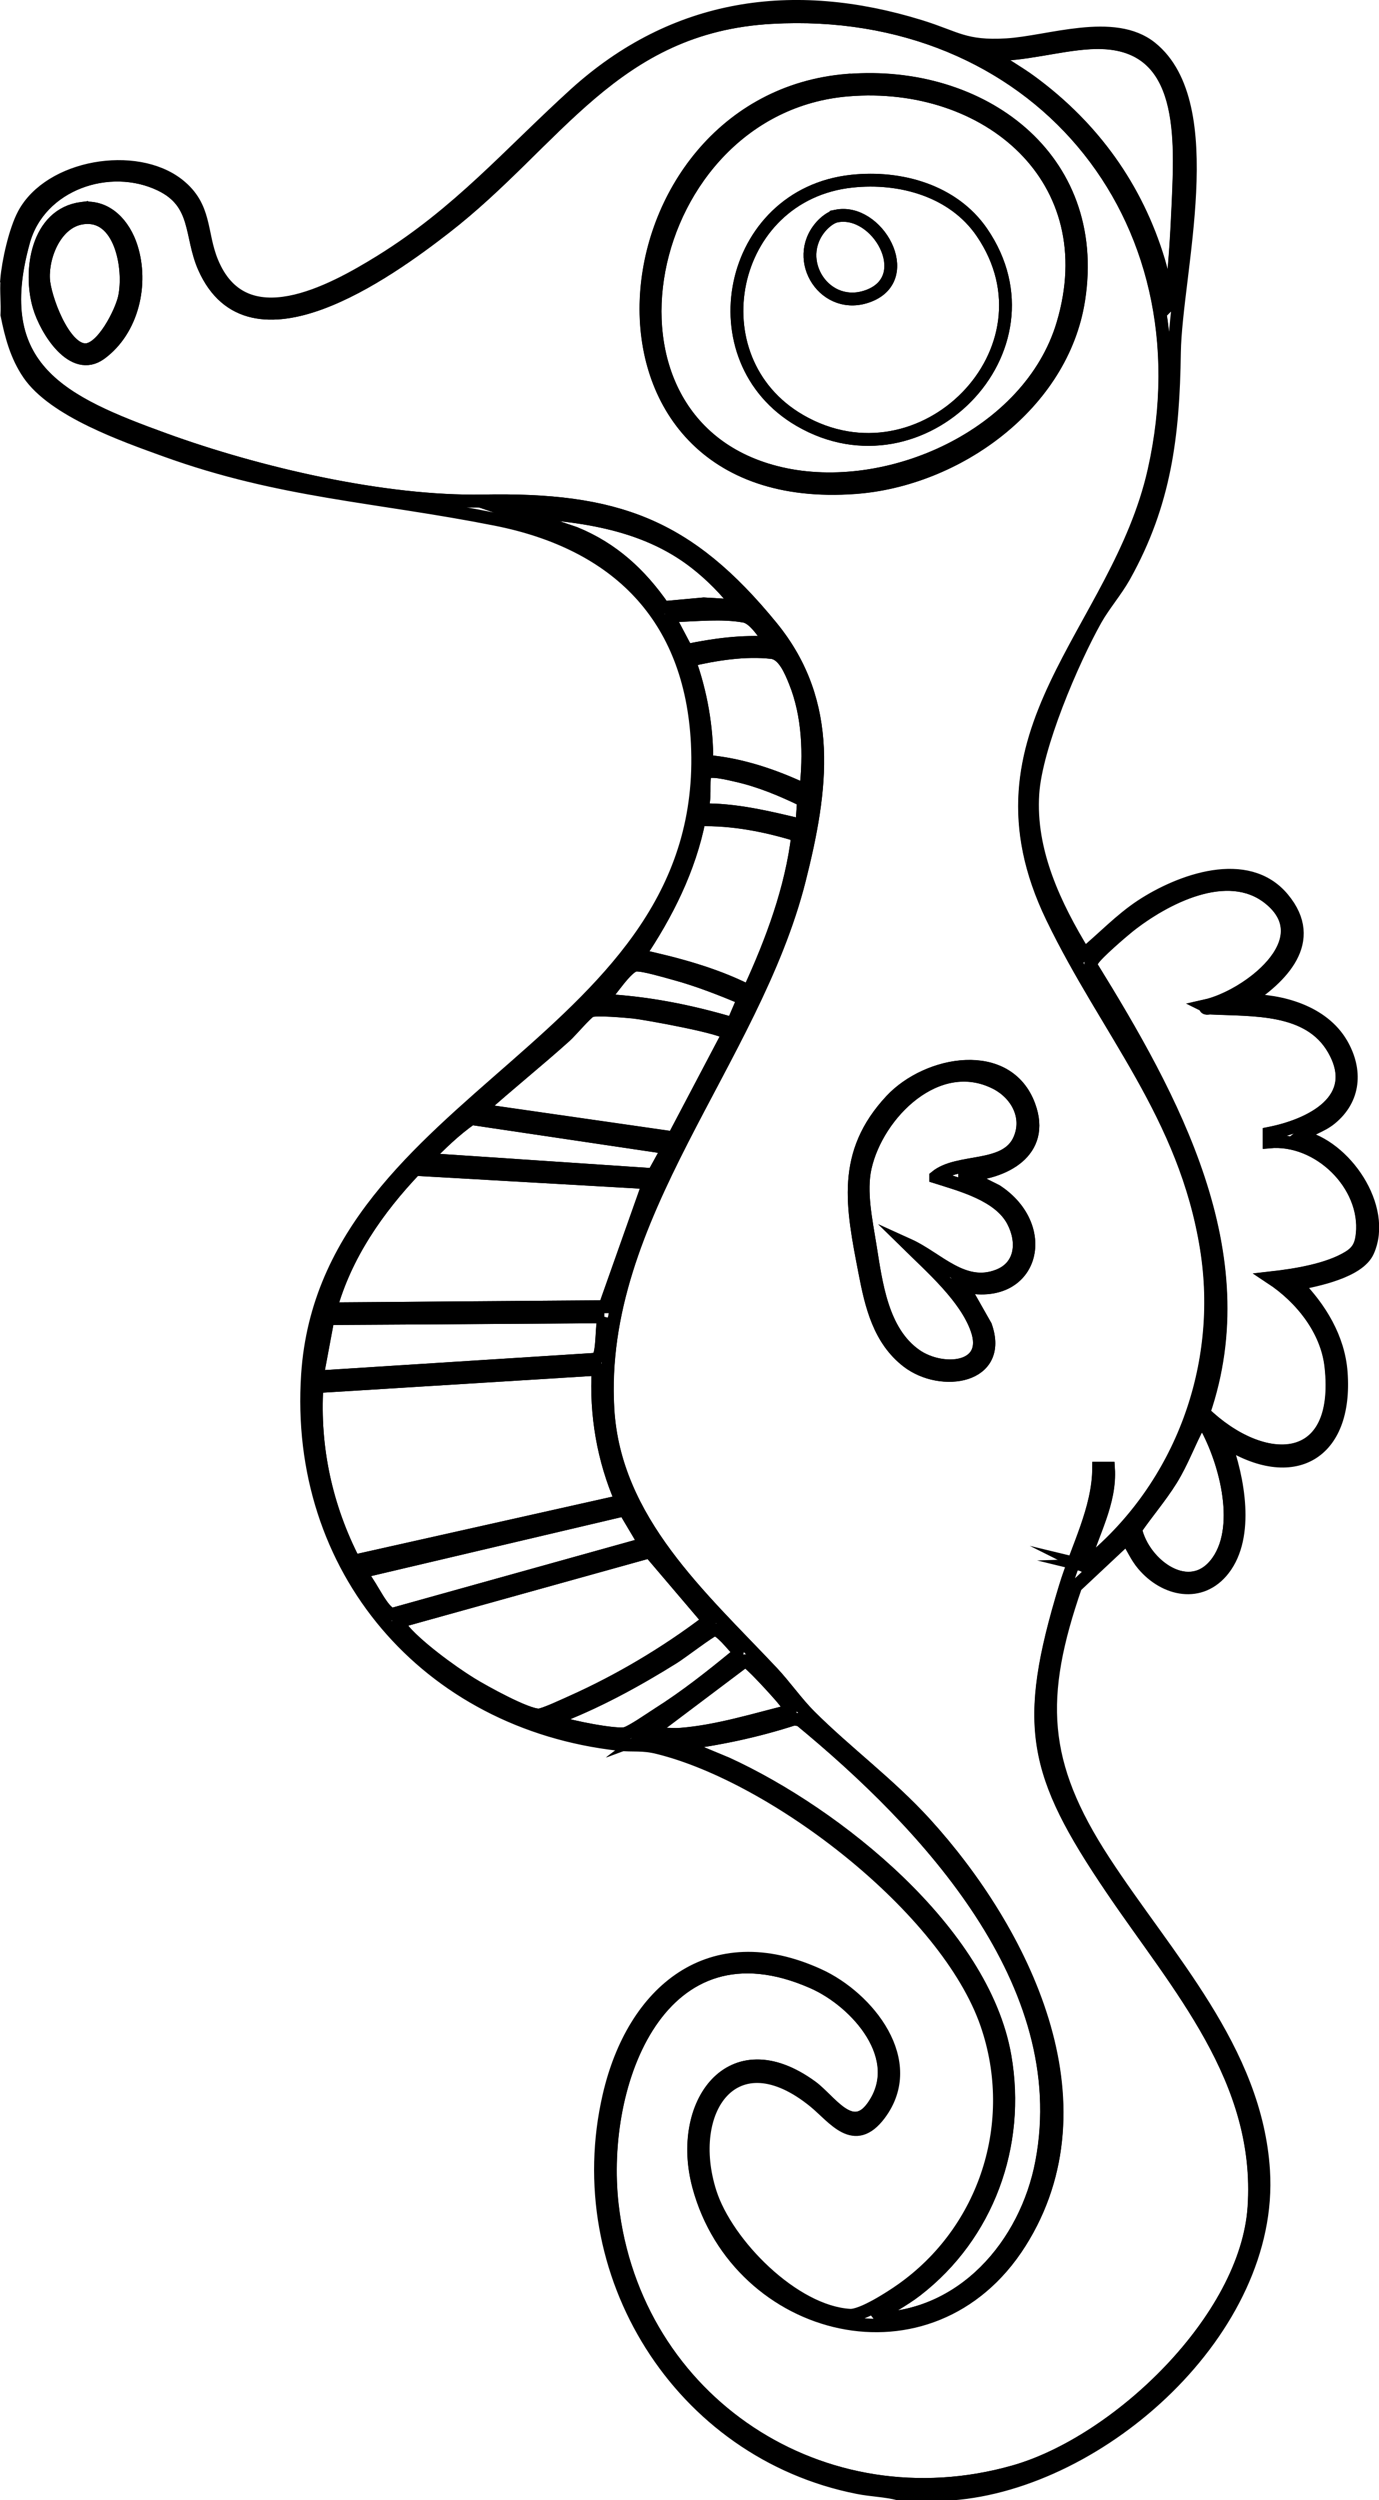 <?xml version="1.0" encoding="UTF-8"?>
<svg id="Layer_2" data-name="Layer 2" xmlns="http://www.w3.org/2000/svg" viewBox="0 0 107.52 194.83">
  <g id="Layer_1-2" data-name="Layer 1">
    <g>
      <path d="M.52,21.8c.12-1.43.66-3.84,1.33-5.1,2.02-3.79,8.74-4.91,12.05-2.31,2.19,1.73,1.7,3.74,2.62,6,2.48,6.08,9.31,2.35,13.17-.04,6.11-3.79,9.96-8.31,15.13-13.01C52.55.33,61.81-1.02,71.75,2.05c2.84.88,3.44,1.63,6.73,1.44s8.37-2.1,11.27.23c5.52,4.44,1.91,17.61,1.82,23.76-.09,6.45-.72,11.73-3.91,17.44-.66,1.17-1.6,2.25-2.23,3.37-1.83,3.27-4.66,9.89-4.9,13.56-.3,4.51,1.73,8.75,4.01,12.48,1.49-1.24,2.81-2.65,4.44-3.73,3.01-1.98,8.27-3.92,11.05-.58s-.16,6.19-2.87,7.94c2.75-.02,5.98.88,7.44,3.38,1.19,2.05,1.04,4.31-.86,5.85-.74.6-1.62.79-2.34,1.36,3.47.71,6.78,5.56,5.25,8.97-.71,1.58-3.98,2.25-5.56,2.54,1.83,1.86,3.28,4.21,3.48,6.88.48,6.39-3.75,8.78-9.08,5.38,1.05,2.85,1.92,7.39-.09,9.98-1.76,2.26-4.58,1.64-6.27-.36-.56-.66-.81-1.35-1.28-2.04l-3.98,3.73c-3,8.66-2.76,13.78,2.18,21.37s11.87,14.74,12.47,24.15c.79,12.34-12.58,24.35-24.35,25.21h-4.08c-1.04-.27-2.15-.29-3.21-.5-13.9-2.75-22.59-16.74-19.4-30.53,1.88-8.16,7.92-13.27,16.36-9.41,3.85,1.76,7.83,6.72,4.74,10.85-1.97,2.62-3.55.27-5.07-.98-6.26-5.11-10.19.64-8.13,7.08,1.29,4.02,6.5,9.3,10.88,9.56.94.06,3.21-1.41,4.03-1.99,6.56-4.62,9.27-13.03,6.65-20.67-3.11-9.07-16.5-19.32-25.63-21.57-1.24-.31-1.92-.14-3.06-.26-14.97-1.67-25.29-13.68-24.27-28.83,1.47-21.86,31.56-25.77,30.39-49.19-.5-9.9-6.32-15.58-15.69-17.44s-16.79-2.13-25.78-5.38c-3.24-1.17-8.71-3.09-10.67-5.97-.95-1.4-1.36-2.95-1.69-4.59.05-.89-.07-1.85,0-2.72ZM84.45,121.99c.28.07.36-.16.53-.3,7.15-5.9,10.57-15.25,9.1-24.4-1.67-10.39-7.74-16.9-12.03-25.79-7-14.5,5.11-22.17,7.95-34.83C94.48,16.66,80.53.22,60.17,1.36c-12.33.69-16.75,9.65-25.49,16.41-4.4,3.41-15.18,11.18-18.76,3.07-1.1-2.49-.44-5.02-3.39-6.44-4-1.92-9.44-.06-10.68,4.4-2.78,9.96,3.09,12.58,10.96,15.44,7.3,2.66,17.13,4.95,24.84,4.8,10.41-.19,15.99,1.82,22.53,9.83,4.85,5.95,3.92,12.69,2.15,19.71-3.59,14.16-15.81,26.14-14.93,41.22.5,8.69,7.25,14.62,12.79,20.5.99,1.05,1.94,2.41,2.94,3.41,2.87,2.87,6.17,5.28,9.01,8.39,7.65,8.4,14.25,21.84,7.39,32.68s-21.97,7.01-25.05-4.41c-1.72-6.37,2.49-12.34,8.8-7.75,1.45,1.06,3.11,3.87,4.77,1.57,2.7-3.76-1.23-8.19-4.65-9.7-11.87-5.24-16.75,7.76-15.66,17.34,1.76,15.38,16.43,25.01,31.32,20.79,8.09-2.29,18.14-11.89,18.72-20.61.67-9.96-5.93-17.19-11.08-24.79-6.14-9.07-6.9-12.78-3.64-23.53.93-3.06,2.59-6.06,2.61-9.27h.76c.18,2.7-1.27,5.05-1.97,7.57ZM91.25,23.61c.35-2.64.49-5.28.61-7.94.23-5.34.56-12.77-6.88-12.33-2.54.15-5.19.99-7.79.91,1.05.76,2.18,1.38,3.22,2.14,4.81,3.54,8.2,8.23,9.93,13.97l.9,3.26ZM57.53,47.22c-.89-1.21-2.07-2.39-3.26-3.32-4.17-3.28-9.44-3.82-14.59-4.09l5.14,1.74c2.97,1.21,5.11,3.2,6.91,5.8l3.14-.29,2.65.16ZM60.1,50.1c-.51-.65-1.27-1.94-2.08-2.08-1.75-.31-3.64-.09-5.41-.04l-.38.23,1.31,2.48c2.19-.46,4.29-.73,6.55-.59ZM62.82,61.6c.33-2.78.23-5.85-.83-8.47-.33-.81-.87-2.17-1.81-2.28-2.06-.24-4.43.13-6.43.61.9,2.51,1.38,5.18,1.36,7.87,2.7.24,5.29,1.12,7.71,2.27ZM62.65,62.38c-1.67-.81-3.41-1.54-5.24-1.95-.47-.1-2.27-.58-2.43-.1-.2.62.08,2.06-.32,2.78,2.68-.05,5.28.6,7.86,1.21l.13-1.94ZM62.2,65.1c-2.48-.77-5.06-1.27-7.68-1.21-.76,3.84-2.53,7.36-4.7,10.58,2.88.63,5.77,1.39,8.42,2.71l.2-.04c1.75-3.8,3.26-7.86,3.76-12.03ZM93.98,78.4c3.23-.71,9.11-5.09,4.98-8.39-3.25-2.59-8.17-.01-10.95,2.19-.56.45-2.52,2.13-2.81,2.64-.08.14-.19.24-.12.43,6.35,10.28,13.05,22.39,8.78,34.82,4.63,4.47,10.82,4.45,9.93-3.6-.32-2.87-2.35-5.37-4.67-6.9,1.86-.21,4.42-.61,6.04-1.6.74-.45.98-.95,1.07-1.81.39-3.85-3.43-7.55-7.26-7.19v-.66c3.22-.64,7.28-2.61,5.02-6.55-1.93-3.36-6.33-3.05-9.63-3.22-.17,0-.42.1-.37-.15ZM57.97,77.81c-1.76-.73-3.55-1.44-5.4-1.94-.69-.19-2.37-.7-2.98-.66-.73.04-2.03,2.2-2.64,2.74,3.48.17,6.86.84,10.19,1.83l.84-1.97ZM52.52,88.67l4.25-8.07c-.03-.48-6.56-1.64-7.35-1.72-.61-.06-2.98-.28-3.38-.09-.33.15-1.54,1.59-1.97,1.97-2.18,1.96-4.48,3.79-6.65,5.75l15.1,2.17ZM52.09,89.45l-15.34-2.28c-1.3.91-2.46,2.04-3.56,3.18l17.75,1.19,1.15-2.09ZM50.58,92.17l-18.2-1.04c-2.94,3.09-5.45,6.7-6.6,10.87l21.38-.17,3.42-9.66ZM47.1,102.62l-21.53.14-.85,4.55,21.54-1.37c.23-.03.44-.17.5-.4.22-.76.14-2.09.33-2.92ZM46.64,106.7l-21.93,1.36c-.29,4.77.72,9.39,2.89,13.6l20.85-4.67c-1.41-3.25-2.02-6.74-1.81-10.29ZM93.82,110.79c-.34-.07-.24.02-.33.19-.77,1.41-1.29,2.9-2.17,4.33-.84,1.35-1.88,2.56-2.78,3.86.6,2.78,4.28,5.52,6.41,2.5,2-2.85.52-8.12-1.13-10.89ZM50.27,120.32l-1.58-2.66-20.65,4.86c.74.72,1.46,2.49,2.19,3.1.14.12.24.2.44.16l19.59-5.46ZM31.07,126.38c-.07.26.11.3.23.45,1.07,1.38,3.91,3.45,5.44,4.39.94.58,4.34,2.47,5.29,2.43.4-.02,2.1-.82,2.6-1.04,3.7-1.65,7.39-3.85,10.61-6.31l-4.57-5.37-19.59,5.45ZM43.17,133.95c.02.23.22.23.39.29.85.32,4.48,1.04,5.21.85.5-.13,2-1.18,2.55-1.53,2.14-1.35,4.12-2.92,6.07-4.52l.12-.43c-.36-.34-1.39-1.71-1.84-1.6-.3.07-2.6,1.82-3.15,2.16-2.94,1.84-6.11,3.57-9.36,4.78ZM61.61,133.34c.1-.11-.49-.84-.61-.98-.35-.42-2.65-2.98-2.92-2.94l-7.81,5.88c.87-.32,1.87-.08,2.79-.15,2.9-.23,5.74-1.13,8.54-1.82ZM68.12,180.71c6.93-.03,11.89-5.76,13.11-12.23,2.64-13.97-9.01-26.36-18.86-34.46l-.48-.05c-2.89.94-5.87,1.57-8.89,1.94l3.68,1.53c8.53,3.91,19.98,13.05,21.68,22.8,1.21,6.94-1.35,13.96-6.92,18.26-1.06.82-2.27,1.39-3.31,2.21Z" style="fill: none; stroke: #000; stroke-miterlimit: 10;"/>
      <path d="M84.45,121.99c.69-2.51,2.14-4.87,1.97-7.57h-.76c-.02,3.21-1.68,6.21-2.61,9.27-3.27,10.76-2.51,14.47,3.64,23.53,5.15,7.61,11.75,14.83,11.08,24.79-.58,8.72-10.64,18.32-18.72,20.61-14.88,4.22-29.56-5.41-31.32-20.79-1.09-9.57,3.79-22.58,15.66-17.34,3.42,1.51,7.35,5.94,4.65,9.7-1.65,2.31-3.32-.51-4.77-1.57-6.3-4.6-10.52,1.37-8.8,7.75,3.08,11.42,18.13,15.36,25.05,4.41s.26-24.28-7.39-32.68c-2.83-3.11-6.13-5.52-9.01-8.39-1-1-1.95-2.36-2.94-3.41-5.54-5.88-12.28-11.81-12.79-20.5-.87-15.08,11.35-27.06,14.93-41.22,1.78-7.02,2.71-13.76-2.15-19.71-6.54-8.01-12.13-10.03-22.53-9.83-7.71.14-17.54-2.15-24.84-4.8C4.93,31.38-.94,28.76,1.84,18.8c1.25-4.46,6.68-6.33,10.68-4.4,2.95,1.42,2.29,3.95,3.39,6.44,3.59,8.11,14.37.34,18.76-3.07,8.74-6.77,13.15-15.73,25.49-16.41,20.36-1.14,34.31,15.3,29.82,35.3-2.84,12.67-14.95,20.34-7.95,34.83,4.29,8.89,10.36,15.4,12.03,25.79,1.47,9.15-1.96,18.5-9.1,24.4-.17.14-.24.37-.53.3ZM66.12,6.26c-19.49,1.54-22.65,33.45.56,31.74,7.93-.59,16.16-6.47,17.43-14.64,1.73-11.11-7.65-17.91-17.98-17.09ZM6.38,16.24c-3.51.45-4.14,4.9-3.33,7.65.54,1.82,2.64,5.25,4.8,3.66,2.49-1.83,3.3-5.43,2.39-8.29-.55-1.73-1.89-3.27-3.86-3.02ZM75.22,91.57c3.07-.13,6.33-1.82,5.02-5.4-1.68-4.58-7.92-3.46-10.76-.42-3.88,4.16-3.04,8.28-2.05,13.39.5,2.6,1.12,5.25,3.33,6.96,2.63,2.02,7.51,1.27,6.09-2.77l-1.78-3.14c5.45,1.28,6.98-4.54,2.62-7.39l-2.47-1.24Z" style="fill: none; stroke: #000; stroke-miterlimit: 10;"/>
      <path d="M93.98,78.4c-.04.25.2.14.37.15,3.31.18,7.71-.14,9.63,3.22,2.26,3.94-1.8,5.92-5.03,6.55v.66c3.84-.36,7.65,3.33,7.26,7.19-.09.86-.33,1.36-1.07,1.81-1.62.99-4.18,1.39-6.04,1.6,2.32,1.53,4.35,4.03,4.67,6.9.89,8.04-5.3,8.06-9.93,3.6,4.27-12.44-2.44-24.54-8.78-34.82-.07-.19.04-.28.12-.43.3-.51,2.25-2.19,2.81-2.64,2.77-2.2,7.7-4.77,10.95-2.19,4.14,3.3-1.74,7.67-4.98,8.39Z" style="fill: none; stroke: #000; stroke-miterlimit: 10;"/>
      <path d="M46.64,106.7c-.2,3.55.4,7.05,1.81,10.29l-20.85,4.67c-2.17-4.22-3.18-8.84-2.89-13.6l21.93-1.36Z" style="fill: none; stroke: #000; stroke-miterlimit: 10;"/>
      <path d="M50.58,92.17l-3.42,9.66-21.38.17c1.15-4.17,3.66-7.78,6.6-10.87l18.2,1.04Z" style="fill: none; stroke: #000; stroke-miterlimit: 10;"/>
      <path d="M68.12,180.71c1.05-.82,2.25-1.39,3.31-2.21,5.58-4.3,8.13-11.31,6.92-18.26-1.7-9.75-13.15-18.89-21.68-22.8l-3.68-1.53c3.01-.37,5.99-1.01,8.89-1.94l.48.05c9.85,8.11,21.5,20.49,18.86,34.46-1.22,6.46-6.18,12.2-13.11,12.23Z" style="fill: none; stroke: #000; stroke-miterlimit: 10;"/>
      <path d="M31.07,126.38l19.59-5.45,4.57,5.37c-3.21,2.45-6.91,4.65-10.61,6.31-.5.22-2.2,1.03-2.6,1.04-.95.04-4.35-1.85-5.29-2.43-1.53-.94-4.38-3.01-5.44-4.39-.12-.15-.29-.19-.23-.45Z" style="fill: none; stroke: #000; stroke-miterlimit: 10;"/>
      <path d="M52.52,88.67l-15.1-2.17c2.18-1.96,4.47-3.79,6.65-5.75.42-.38,1.64-1.82,1.97-1.97.4-.18,2.77.03,3.38.09.79.08,7.32,1.24,7.35,1.72l-4.25,8.07Z" style="fill: none; stroke: #000; stroke-miterlimit: 10;"/>
      <path d="M91.25,23.61l-.9-3.26c-1.73-5.74-5.12-10.43-9.93-13.97-1.04-.77-2.18-1.39-3.22-2.14,2.59.08,5.25-.76,7.79-.91,7.45-.44,7.11,6.99,6.88,12.33-.11,2.66-.26,5.3-.61,7.94Z" style="fill: none; stroke: #000; stroke-miterlimit: 10;"/>
      <path d="M62.2,65.1c-.5,4.17-2.01,8.22-3.76,12.03l-.2.04c-2.65-1.32-5.54-2.08-8.42-2.71,2.17-3.22,3.94-6.74,4.7-10.58,2.61-.06,5.2.45,7.68,1.21Z" style="fill: none; stroke: #000; stroke-miterlimit: 10;"/>
      <path d="M47.1,102.62c-.19.83-.12,2.16-.33,2.92-.07.23-.27.37-.5.4l-21.54,1.37.85-4.55,21.53-.14Z" style="fill: none; stroke: #000; stroke-miterlimit: 10;"/>
      <path d="M50.27,120.32l-19.59,5.46c-.2.03-.3-.04-.44-.16-.73-.61-1.45-2.38-2.19-3.1l20.65-4.86,1.58,2.66Z" style="fill: none; stroke: #000; stroke-miterlimit: 10;"/>
      <path d="M62.82,61.6c-2.42-1.15-5.01-2.03-7.71-2.27.01-2.68-.46-5.35-1.36-7.87,2-.48,4.37-.85,6.43-.61.94.11,1.48,1.47,1.81,2.28,1.06,2.62,1.16,5.69.83,8.47Z" style="fill: none; stroke: #000; stroke-miterlimit: 10;"/>
      <path d="M93.82,110.79c1.65,2.77,3.13,8.04,1.13,10.89-2.13,3.02-5.81.28-6.41-2.5.9-1.31,1.94-2.51,2.78-3.86.89-1.43,1.4-2.93,2.17-4.33.09-.17,0-.26.33-.19Z" style="fill: none; stroke: #000; stroke-miterlimit: 10;"/>
      <path d="M52.09,89.45l-1.15,2.09-17.75-1.19c1.1-1.14,2.26-2.27,3.56-3.18l15.34,2.28Z" style="fill: none; stroke: #000; stroke-miterlimit: 10;"/>
      <path d="M43.17,133.95c3.25-1.22,6.42-2.95,9.36-4.78.55-.34,2.85-2.09,3.15-2.16.44-.11,1.48,1.26,1.84,1.6l-.12.43c-1.95,1.6-3.94,3.17-6.07,4.52-.55.35-2.06,1.4-2.55,1.53-.73.2-4.36-.53-5.21-.85-.16-.06-.36-.06-.39-.29Z" style="fill: none; stroke: #000; stroke-miterlimit: 10;"/>
      <path d="M57.53,47.22l-2.65-.16-3.14.29c-1.8-2.6-3.95-4.59-6.91-5.8l-5.14-1.74c5.15.27,10.42.81,14.59,4.09,1.18.93,2.37,2.12,3.26,3.32Z" style="fill: none; stroke: #000; stroke-miterlimit: 10;"/>
      <path d="M61.61,133.34c-2.81.69-5.64,1.58-8.54,1.82-.92.07-1.93-.17-2.79.15l7.81-5.88c.27-.04,2.57,2.51,2.92,2.94.12.14.71.87.61.98Z" style="fill: none; stroke: #000; stroke-miterlimit: 10;"/>
      <path d="M57.97,77.81l-.84,1.97c-3.33-.99-6.71-1.66-10.19-1.83.61-.54,1.91-2.69,2.64-2.74.61-.03,2.29.48,2.98.66,1.85.5,3.64,1.21,5.4,1.94Z" style="fill: none; stroke: #000; stroke-miterlimit: 10;"/>
      <path d="M62.65,62.38l-.13,1.94c-2.58-.61-5.18-1.26-7.86-1.21.41-.72.12-2.16.32-2.78.16-.49,1.95,0,2.43.1,1.82.4,3.57,1.14,5.24,1.95Z" style="fill: none; stroke: #000; stroke-miterlimit: 10;"/>
      <path d="M60.1,50.1c-2.26-.14-4.36.13-6.55.59l-1.31-2.48.38-.23c1.76-.06,3.66-.27,5.41.04.81.14,1.57,1.43,2.08,2.08Z" style="fill: none; stroke: #000; stroke-miterlimit: 10;"/>
      <path d="M66.12,6.26c10.34-.82,19.71,5.98,17.98,17.09-1.27,8.17-9.5,14.06-17.43,14.64-23.21,1.72-20.05-30.2-.56-31.74ZM66.12,7.01c-16.24,1.33-21.3,26.15-5.29,29.88,8.43,1.96,19.44-2.98,22.03-11.61,3.41-11.37-5.91-19.16-16.74-18.27Z" style="fill: none; stroke: #000; stroke-miterlimit: 10;"/>
      <path d="M75.22,91.57l2.47,1.24c4.36,2.85,2.84,8.66-2.62,7.39l1.78,3.14c1.42,4.04-3.46,4.79-6.09,2.77-2.21-1.7-2.83-4.35-3.33-6.96-.99-5.12-1.83-9.24,2.05-13.39,2.84-3.04,9.08-4.16,10.76.42,1.31,3.58-1.95,5.27-5.02,5.4ZM72.96,91.72c1.76-1.45,5.48-.5,6.53-2.92.77-1.77-.22-3.57-1.86-4.4-4.54-2.29-9.22,2.37-10.17,6.59-.42,1.89.07,4.15.38,6.08.47,2.95.92,6.7,3.56,8.55,2.04,1.43,5.91,1.17,4.76-2.04-.87-2.46-3.5-4.76-5.32-6.55,2.27,1.02,4.27,3.46,7,2.39,1.83-.71,1.98-2.67,1.14-4.26-1.07-2.03-4-2.79-6.02-3.43Z" style="fill: none; stroke: #000; stroke-miterlimit: 10;"/>
      <path d="M6.38,16.24c1.96-.25,3.31,1.29,3.86,3.02.91,2.86.1,6.46-2.39,8.29-2.17,1.59-4.27-1.85-4.8-3.66-.81-2.75-.18-7.19,3.33-7.65ZM6.38,16.99c-2.02.32-3.08,2.89-2.99,4.74.07,1.42,1.55,5.5,3.25,5.53,1.34.02,2.81-2.93,3.06-4.07.49-2.24-.28-6.69-3.32-6.2Z" style="fill: none; stroke: #000; stroke-miterlimit: 10;"/>
      <path d="M66.12,7.01c10.83-.89,20.15,6.9,16.74,18.27-2.59,8.63-13.6,13.57-22.03,11.61-16.01-3.73-10.94-28.55,5.29-29.88ZM66.42,14.12c-9.68,1.03-12.27,13.89-4.05,18.65,9.51,5.51,20.44-5.52,14.19-14.66-2.23-3.26-6.36-4.4-10.14-3.99Z" style="fill: none; stroke: #000; stroke-miterlimit: 10;"/>
      <path d="M72.96,91.72c2.02.64,4.95,1.4,6.02,3.43.84,1.59.69,3.54-1.14,4.26-2.73,1.07-4.73-1.36-7-2.39,1.83,1.79,4.45,4.09,5.32,6.55,1.14,3.21-2.73,3.47-4.76,2.04-2.64-1.85-3.08-5.59-3.56-8.55-.31-1.94-.8-4.19-.38-6.08.94-4.22,5.62-8.88,10.17-6.59,1.64.83,2.63,2.63,1.86,4.4-1.05,2.42-4.77,1.47-6.53,2.92Z" style="fill: none; stroke: #000; stroke-miterlimit: 10;"/>
      <path d="M6.38,16.99c3.04-.49,3.81,3.96,3.32,6.2-.25,1.14-1.72,4.09-3.06,4.07-1.7-.03-3.18-4.11-3.25-5.53-.09-1.84.97-4.42,2.99-4.74Z" style="fill: none; stroke: #000; stroke-miterlimit: 10;"/>
      <path d="M66.42,14.12c3.78-.4,7.91.74,10.14,3.99,6.25,9.14-4.68,20.17-14.19,14.66-8.21-4.76-5.63-17.62,4.05-18.65ZM65.2,16.84c-.42.09-.89.48-1.17.79-2.33,2.63.33,6.75,3.74,5.41,3.69-1.45.63-6.86-2.57-6.2Z" style="fill: none; stroke: #000; stroke-miterlimit: 10;"/>
      <path d="M65.2,16.84c3.2-.66,6.25,4.75,2.57,6.2-3.41,1.34-6.07-2.78-3.74-5.41.28-.32.75-.71,1.17-.79Z" style="fill: none; stroke: #000; stroke-miterlimit: 10;"/>
    </g>
  </g>
</svg>